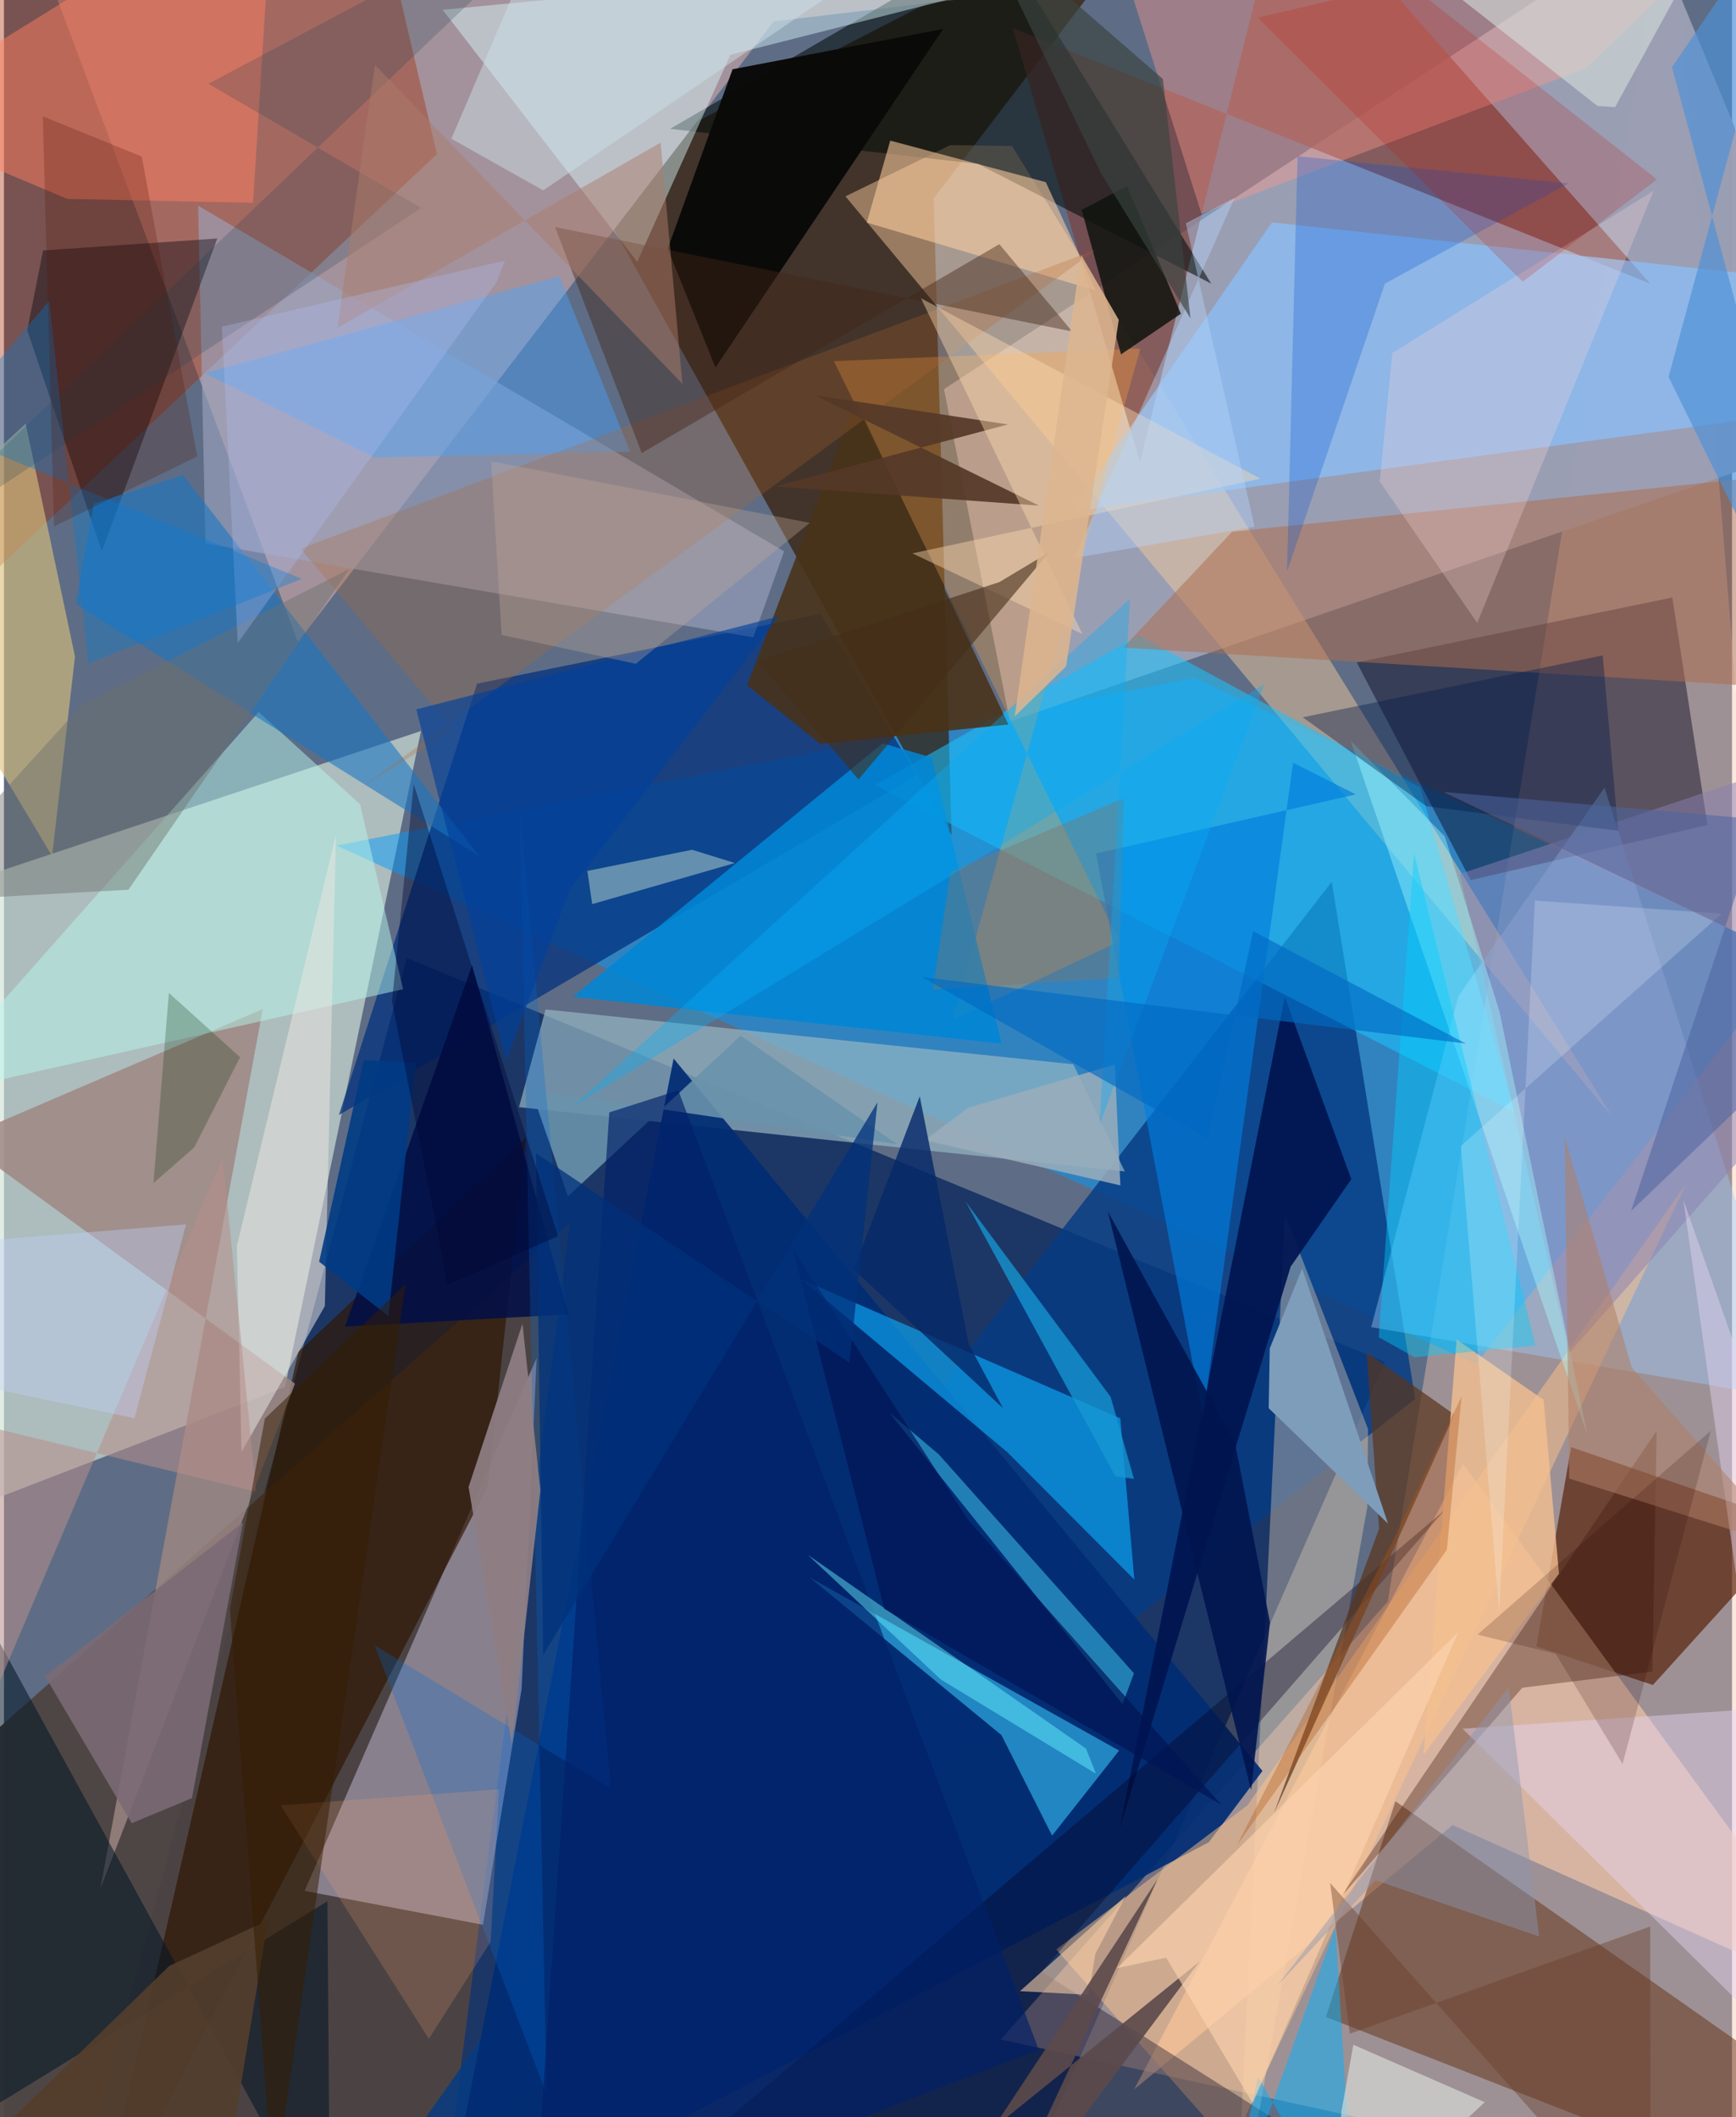 <svg xmlns="http://www.w3.org/2000/svg" width="228" height="278" viewBox="0 0 836 1024"><path fill="#5e6d85" d="M0 0h836v1024H0z"/><path fill="#1c3765" fill-opacity=".988" d="M29.079 1086l456.037-10.183 182.971-417.102-473.18-195.352z"/><path fill="#d3e3d7" fill-opacity=".675" d="M135.935 670.932l65.81-317.371-249.107 82.861L-20.31 731.1z"/><path fill="#f8c6ad" fill-opacity=".412" d="M482.248 986.422l187.21-211.816L805.782-62 898 1077.009z"/><path fill="#009bff" fill-opacity=".482" d="M864.65 463.217L712.196 659.754 160.872 408.977l415.271-81.117z"/><path fill="#9c9fb3" fill-opacity=".976" d="M454.76 188.235l341.831-224.55L898 207.514 486.66 348.942z"/><path fill="#361b00" fill-opacity=".686" d="M449.78 95.915l8.678 308.18L281.463 86.339 570.58-62z"/><path fill="#a4939c" fill-opacity=".996" d="M3.088-61.09l139.09 371.58 230.22-300.158L528.845-8.194z"/><path fill="#4e4442" fill-opacity=".957" d="M.632 1086l-21.434-234.099 294.69-260.717L209.849 1086z"/><path fill="#00307c" fill-opacity=".725" d="M441.647 374.907L162.034 539.284 228.9 330.656l166.021-33.712z"/><path fill="#dbd2f0" fill-opacity=".427" d="M145.452 914.55l112.239-257.743-7.28 160.143-18.664 113.988z"/><path fill="#053b83" fill-opacity=".816" d="M682.72 676.615L160.244 1086 467.48 651.905l174.866-225.42z"/><path fill="#541b03" fill-opacity=".655" d="M741.35 796.247l56.35 18.728 70.128-77.353-109.663-37.685z"/><path fill="#a32900" fill-opacity=".38" d="M-35.173-1.262l222.63-17.85 22.018 93.655L-62 330.49z"/><path fill="#f7ca9d" fill-opacity=".475" d="M487.669 70.63l290.209 469.323L407.084 94.97l50.72-24.777z"/><path fill="#7c4340" fill-opacity=".729" d="M488.087 13.632l61.46 209.885L620.654-62l175.769 199.195z"/><path fill="#06001c" fill-opacity=".435" d="M824.115 399.021l-114.573 26.662-55.103-105.291L807.102 289z"/><path fill="#97b7c4" fill-opacity=".686" d="M517.299 514.755l-255.292-26.523-12.847 47.265 293.06 31.087z"/><path fill="#ffcdab" fill-opacity=".592" d="M700.843 882.744l-154.08 127.824 159.044-302.655L898 971.02z"/><path fill="#5e2909" fill-opacity=".471" d="M898 1076.704L639.52 975.539l33.64-104.344 177.115 124.367z"/><path fill="#2e1500" fill-opacity=".675" d="M234.141 718.827L43.435 1086l99.013-432.208 110.004-103.554z"/><path fill="#1ac4ff" fill-opacity=".553" d="M685.095 380.882l45.817 157.11-309.685-158.236 127.91-72.422z"/><path fill="#88c1fd" fill-opacity=".682" d="M895.838 195.803l-379.135 51.491 96.742-139.726L898 138.268z"/><path fill="#000c0a" fill-opacity=".565" d="M480.984-29.952L322.26 62.314 471.23 79.29l112.826 57.892z"/><path fill="#f7dbb7" fill-opacity=".365" d="M659.907 691.18l-40.195-103.724L595.654 1086l63.885-357.034z"/><path fill="#9ba4be" fill-opacity=".631" d="M362.536 308.26l14.853-41.594L93.942 99.484l3.54 163.361z"/><path fill="#022c73" fill-opacity=".929" d="M323.965 511.977l284.877 344.557-25.988 34.52L210.917 1086z"/><path fill="#0daaf7" fill-opacity=".643" d="M485.417 702.386l-99.63-83.552 154.269 67.17 6.792 77.984z"/><path fill="#99ceff" fill-opacity=".404" d="M703.636 481.782l70.669-100.803 94.106 296.3-206.98-35.372z"/><path fill="#9d8682" fill-opacity=".827" d="M-21.487 551.02L140.8 669.235 46.622 913.606l78.583-425.575z"/><path fill="#ffa139" fill-opacity=".314" d="M549.735 168.576L458.93 493.364l80.734-38.12-138.187-280.573z"/><path fill="#31b3e8" fill-opacity=".667" d="M539.468 846.694l-32.414 41.129-24.493-48.61-92.91-76.352z"/><path fill="#dbfaff" fill-opacity=".447" d="M572.582-29.571l-360.35 34.31 94.134 121.926 45.027-100.153z"/><path fill="#ac6c4e" fill-opacity=".522" d="M594.112 257.188L898 225.788l-58.114 105.58L541.5 313.25z"/><path fill="#ff9a8d" fill-opacity=".4" d="M579.345 103.44l186.191-70.545 44.935-43.4L526.88-62z"/><path fill="#dcc17b" fill-opacity=".624" d="M34.361 317.54L23.29 414.057-62 271.562l72.498-66.65z"/><path fill="#483118" fill-opacity=".875" d="M412.126 193.99l-52.625 137.412 35.345 28.322 91.091-9.294z"/><path fill="#0a0a09" fill-opacity=".98" d="M454.345 14.001L352.48 33.496l-31.37 86.776 23.102 57.503z"/><path fill="#011525" fill-opacity=".549" d="M157.76 1086L-62 685.278l43.798 341.712L156.49 919.563z"/><path fill="#ffc48a" fill-opacity=".49" d="M509.058 942.899l92.49-69.7L813.8 572.555l-220.25 465.784z"/><path fill="#011550" fill-opacity=".925" d="M622.46 612.664l29.354-42.332-32.185-88.185-79.96 402.62z"/><path fill="#0186d4" fill-opacity=".875" d="M448.725 366.332l33.882 138.432-207.393-22.648 149.873-122.58z"/><path fill="#b6f7ec" fill-opacity=".494" d="M-42.29 531.343l165.519-186.95 49.09 44.63 20.762 89.42z"/><path fill="#05001d" fill-opacity=".353" d="M310.21 1058.863l343.117-9.503-151.37-95.714L696.92 730.451z"/><path fill="#000008" fill-opacity=".396" d="M18.94 121.153l84.262-5.816-55.853 151.209L11.26 159.713z"/><path fill="#1a77c5" fill-opacity=".584" d="M229.84 414.002L34.675 292.012l8.843-48.46 43.14-13.827z"/><path fill="#59361d" fill-opacity=".718" d="M614.296 877.186l87.384-193.003-42.473-29.999 6.043 85.213z"/><path fill="#ff7e61" fill-opacity=".498" d="M30.664 96.22L-62 57.088 130.51-62 120.49 98.07z"/><path fill="#0e120d" fill-opacity=".835" d="M540.396 171.404l-19.013-69.892 21.906-11.456 26.072 61.688z"/><path fill="#34acd9" fill-opacity=".647" d="M428.137 682.995L541.13 824.206l5.542-14.858-94.397-105.88z"/><path fill="#47a5ff" fill-opacity=".427" d="M302.96 218.505l-34.255-84.949-171.402 46.926 82.004 40.745z"/><path fill="#007ddd" fill-opacity=".651" d="M623.644 368.93l-43.587 316.82-51.739-272.94 125.686-28.578z"/><path fill="#3e180b" fill-opacity=".353" d="M799.527 692.03l-2.075 116.446-62.931 7.815-88.458 102.12z"/><path fill="#ffcfa1" fill-opacity=".565" d="M417.407 107.66l110.77 32.833-24.159-52.384-75.259-20.098z"/><path fill="#b0662d" fill-opacity=".267" d="M528.245 120.758L143.479 265.355l73.94 87.478-44.724 28.273z"/><path fill="#000f47" fill-opacity=".851" d="M272.974 635.726l1.88 6.424-48.418-175.332-61.392 174.79z"/><path fill="#8a7fb1" fill-opacity=".502" d="M898 494.675l-140.801 159.7-52.894-231.65 191.734-63.722z"/><path fill="#e5d3f1" fill-opacity=".455" d="M898 823.154l-85.53-242.746 58.962 419.85L705.63 836.114z"/><path fill="#e9e5e2" fill-opacity=".522" d="M160.626 403.714l-47.949 198.883 2.25 99.64 40.308-70.545z"/><path fill="#6993ab" fill-opacity=".894" d="M356.381 500.924l-83.544 77.713-17.81-51.531 177.06 26.29z"/><path fill="#7b6b75" fill-opacity=".882" d="M115.666 736.296l-95.728 74.458 41.857 71.07 29.17-12.146z"/><path fill="#0069d7" fill-opacity=".267" d="M179.306 795.78l114.349 69.318-44.125-473.05 13.03 620.842z"/><path fill="#f3c090" fill-opacity=".792" d="M752.266 761.123l-65.45 87.525 15.917-200.773 42.115 29.178z"/><path fill="#04b0fb" fill-opacity=".51" d="M606.682 1004.528L588.945 1086l55.165-153.749L653.794 1086z"/><path fill="#442617" fill-opacity=".435" d="M516.775 160.33l-35.246-42.24-172.984 101.033-41.959-109.326z"/><path fill="#01144f" fill-opacity=".902" d="M534.008 585.94l69.325 279.877 9.153-81.067-16.977-87.048z"/><path fill="#1698d3" fill-opacity=".765" d="M465.205 581.117l72.472 132.937 8.996 1.236-11.292-39.67z"/><path fill="#553928" fill-opacity=".918" d="M373.124 235.267l112.56-29.981-93.554-14.164 108.576 53.427z"/><path fill="#a8fcfe" fill-opacity=".408" d="M697.032 404.553l-45.52-46.267 114.465 335.562-42.495-204.61z"/><path fill="#ffdbb2" fill-opacity=".424" d="M439.47 267.646l82.235 38.977-78.096-162.382 164.284 87.292z"/><path fill="#0054d1" fill-opacity=".267" d="M668.068 137.164l-47.337 139.198 5.056-200.788 131.071 13.153z"/><path fill="#ffd9d9" fill-opacity=".267" d="M712.728 301.305L798.1 92.228l-126.45 78.525-6.101 62.143z"/><path fill="#00ceff" fill-opacity=".416" d="M665.056 646.729l17.354 9.699 58.457-5.66-58.709-237.938z"/><path fill="#8db0bc" fill-opacity=".686" d="M284.574 437.291l69.028-19.866-20.71-6.423-50.666 10.24z"/><path fill="#031a49" fill-opacity=".388" d="M628.318 346.936l145.095-29.915 7.517 84.813-92.801-11.903z"/><path fill="#4e91d7" fill-opacity=".678" d="M805.286 182.33L898 370.704 806.955 32.463 871.501-62z"/><path fill="#c30e03" fill-opacity=".188" d="M678.904-8.363l-72.327 16.9L734.764 136.26l64.854-49.51z"/><path fill="#e0e5df" fill-opacity=".612" d="M642.094 1086l74.265-69.244-63.557-27.783-5.772 32.361z"/><path fill="#002069" fill-opacity=".651" d="M255.817 1086l244.732-94.66-174.33-463.982-33.361 10.66z"/><path fill="#7f736a" fill-opacity=".408" d="M539.4 472.966l-89.997 5.706 8.428-57 83.953-35.582z"/><path fill="#b17f65" fill-opacity=".545" d="M757.233 715.127L864.79 749.18l-77.313-87.729-32.472-111.838z"/><path fill="#9aadbb" fill-opacity=".843" d="M445.43 551.498l21.042-15.685 70.916-20.95 2.704 58.471z"/><path fill="#1c3c4e" fill-opacity=".22" d="M98.935 40.519L291.615-62-61.65 275.112l263.496-174.546z"/><path fill="#6e706b" fill-opacity=".443" d="M60.208 430.325l106.95-155.16-129.412 65.71-86.515 95.426z"/><path fill="#07aef6" fill-opacity=".353" d="M544.794 289.59l-14.73 254.126 79.734-212.837-334.526 204.35z"/><path fill="#8e7e83" fill-opacity=".937" d="M259.53 720.617L245.75 843.68l-20.98-124.467 26.066-78.946z"/><path fill="#7d9dbb" d="M628.056 613.532l41.517 123.398-57.739-55.835.52-28.931z"/><path fill="#fcd1a7" fill-opacity=".58" d="M491.551 963.059l51.082-45.985-14.61 27.897-3.385 19.835z"/><path fill="#d4dedb" fill-opacity=".604" d="M770.9 51.24L626.64-62h215.012L779.414 51.816z"/><path fill="#5b4a4b" fill-opacity=".91" d="M478.576 1029.362l79.353-120.192L475.633 1086l102.78-137.296z"/><path fill="#ab7d6a" fill-opacity=".502" d="M317.667 68.974l10.552 116.676L179.483 31.396l-18.196 127.213z"/><path fill="#432e19" fill-opacity=".596" d="M364.609 319.756l116.96-38.227 24.075-14.418L413.403 377z"/><path fill="#f7feff" fill-opacity=".204" d="M723.341 779.88l-18.557-225.593L831.01 441.902l-90.377-6.309z"/><path fill="#68f5ff" fill-opacity=".463" d="M523.516 845.75l4.744 12.142-75.004-45.547-64.428-60.37z"/><path fill="#062869" fill-opacity=".804" d="M466.725 650.08l-23.692-119.832-31.974 83.77 72.24 67.051z"/><path fill="#533e2c" fill-opacity=".914" d="M127.707 928.772l-20.443 124.49-103.19-28.666 75.911-73.759z"/><path fill="#00419c" fill-opacity=".643" d="M273.663 430.563l-30.734 82.444-43.445-169.905 175.498-45.007z"/><path fill="#001354" fill-opacity=".69" d="M381.619 603.935l84.832 131.21 122.52 137.757-163.12-94.76z"/><path fill="#fbd2ae" fill-opacity=".651" d="M562.257 946.835l-23.726 5.031 165.038-162.47-99.491 227.827z"/><path fill="#ffa875" fill-opacity=".192" d="M133.76 873.148l71.788 112.92 29.908-46.913 4-73.74z"/><path fill="#cee1e9" fill-opacity=".478" d="M216.45 67.088l44.421 24.993L438.965-29.146l-179.922-3.242z"/><path fill="#013b84" fill-opacity=".894" d="M199.15 514.017l-25.076-1.267-21.613 97.472 33.522 26.387z"/><path fill="#b88f8b" fill-opacity=".541" d="M-47.152 680.511L-62 954.304l167.829-394.617 16.217 161.81z"/><path fill="#b4c1f5" fill-opacity=".298" d="M105.409 158.001l137.003-31.978-4.113 10.413L113.11 310.98z"/><path fill="#0069c3" fill-opacity=".627" d="M444.079 472.544l263.086 32.187-102.81-54.341-22.016 100.552z"/><path fill="#351d00" fill-opacity=".514" d="M130.376 1060.795l-21.083-282.483 16.931-92.185 68.078-65.05z"/><path fill="#007bd6" fill-opacity=".341" d="M21.939 145.461l18.848 175.482 103.35-40.967-175.332-71.877z"/><path fill="#4d64a0" fill-opacity=".541" d="M898 479.545l-110.876 106.18 62.794-189.344-153.636-13.359z"/><path fill="#693e28" fill-opacity=".412" d="M651.113 983.64l145.293-51.862L796.6 1086 641.564 910.732z"/><path fill="#012c01" fill-opacity=".235" d="M72.338 572.17L92.043 555l22.182-43.677-34.446-31.091z"/><path fill="#8c95af" fill-opacity=".451" d="M727.946 816.042l14.742 120.593-79.121-27.217-47.656 51.053z"/><path fill="#b4d6fd" fill-opacity=".416" d="M595.36 95.655l-77.47 174.216 87.109-15.107-33.24-146.782z"/><path fill="#c2aa9c" fill-opacity=".337" d="M389.861 252.892l-154.204-29.818 5.103 84.031 64.918 13.947z"/><path fill="#00317b" fill-opacity=".741" d="M260.839 800.516l-3.463-242.733 151.629 101.27 13.585-125.918z"/><path fill="#000635" fill-opacity=".408" d="M268.063 597.918l-69.838-218.659-10.499 105.103 26.934 137.054z"/><path fill="#ddb68f" fill-opacity=".859" d="M513.83 322.297l-24.862 24.208 32.118-223.288 18.229 31.505z"/><path fill="#c2d1ff" fill-opacity=".373" d="M63.131 685.924l24.99-93.755L-62 604.234l8.174 57.31z"/><path fill="#2a0000" fill-opacity=".18" d="M750.681 799.884l-37.838-9.273 112.878-98.579-42.677 161.133z"/><path fill="#571400" fill-opacity=".239" d="M93.509 220.76l-69.292 33.837-5.43-198.354 47.881 19.485z"/><path fill="#b15515" fill-opacity=".345" d="M698.019 749.569l7.128-74.162-32.733 68.885-76.081 148.459z"/><path fill="#3a4340" fill-opacity=".659" d="M530.543 83.495l-59.38-123.09 89.477 77.822 13.383 115.771z"/></svg>